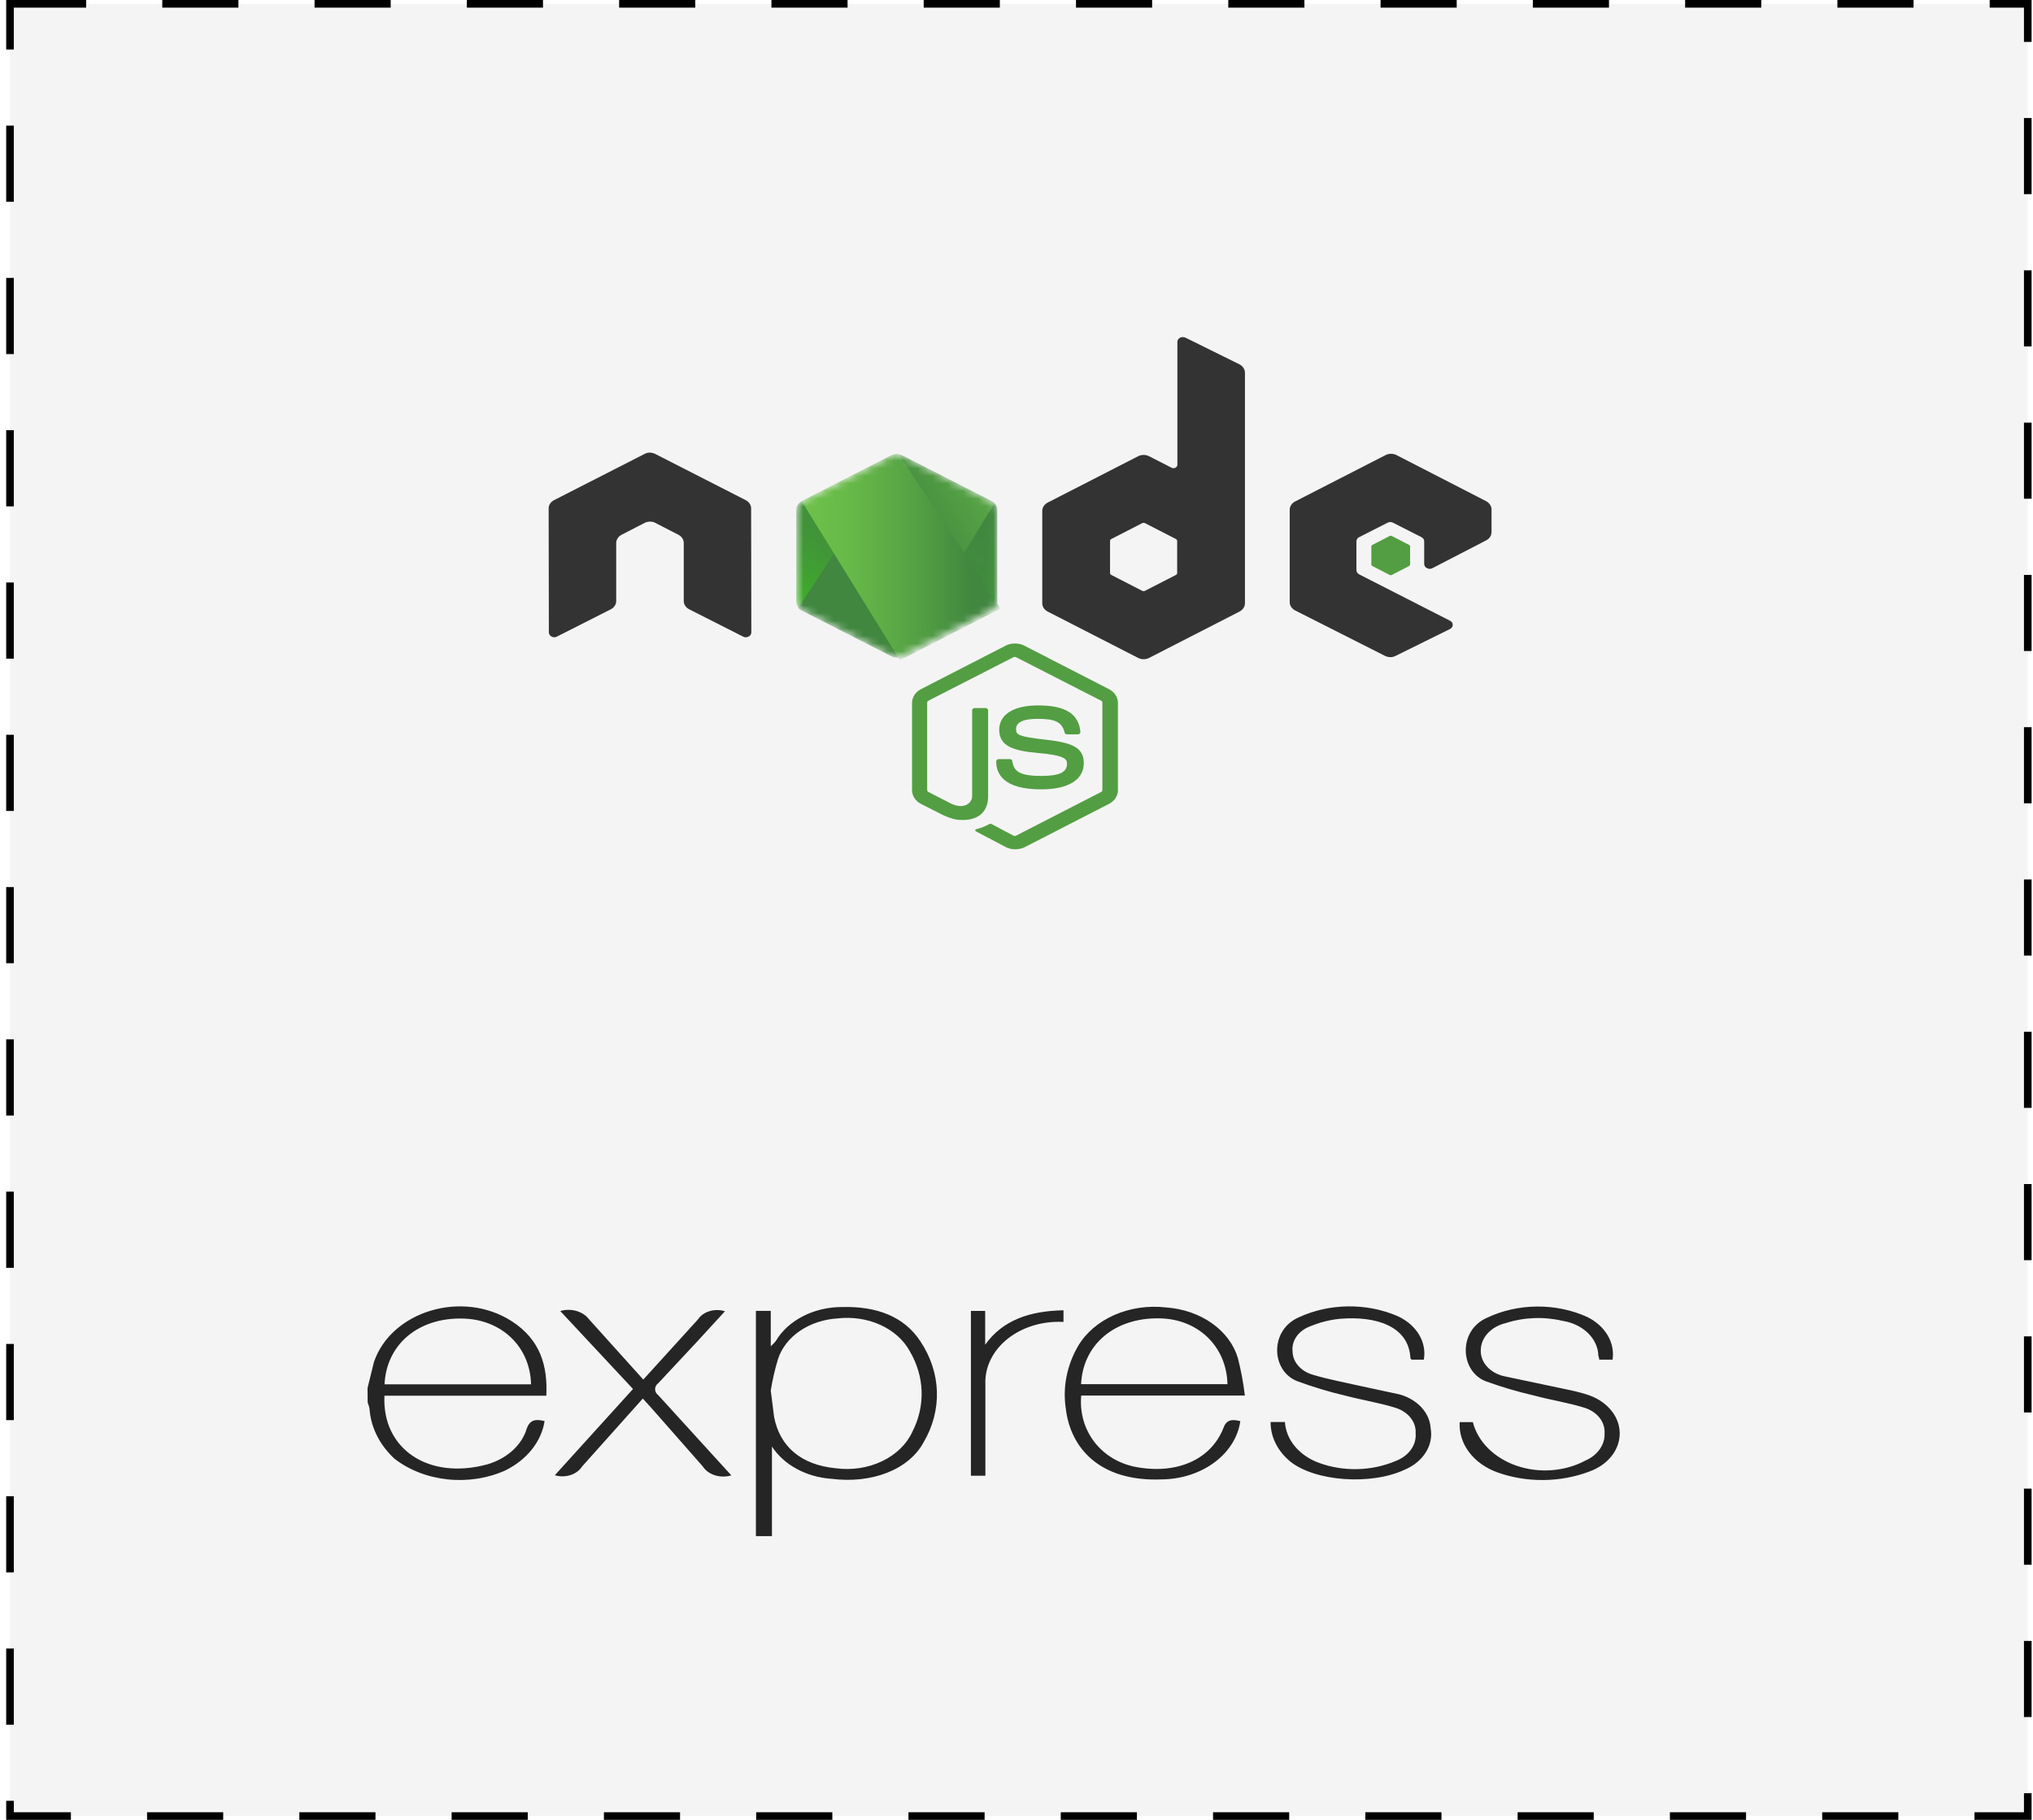 <svg width="267" height="239" viewBox="0 0 267 239" fill="none" xmlns="http://www.w3.org/2000/svg">
<g id="BackEnd">
<g id="expressjs-ar21 1">
<path id="Vector" d="M99.275 201.738V172.154H101.227V176.808C101.457 176.601 101.67 176.382 101.864 176.152C103.494 173.371 106.932 171.616 110.685 171.651C115.135 171.542 118.751 172.896 120.876 176.152C122.228 178.174 122.972 180.433 123.046 182.74C123.12 185.048 122.521 187.336 121.301 189.414C119.321 193.062 114.431 194.876 109.196 194.21C107.567 194.096 105.998 193.649 104.633 192.908C103.269 192.168 102.151 191.158 101.383 189.971V201.737L99.275 201.738ZM101.227 182.619L101.664 186.093C102.435 190.047 105.279 192.383 109.742 192.822C111.838 193.106 113.989 192.783 115.828 191.908C117.667 191.033 119.08 189.662 119.827 188.026C121.563 184.624 121.435 180.773 119.483 177.451C118.687 175.985 117.331 174.772 115.622 173.995C113.913 173.219 111.943 172.921 110.009 173.146C108.194 173.255 106.466 173.825 105.064 174.779C103.661 175.732 102.655 177.021 102.184 178.466C101.768 179.834 101.449 181.22 101.227 182.618V182.619ZM162.895 186.64C162.599 188.723 161.393 190.646 159.501 192.053C157.61 193.46 155.161 194.254 152.611 194.287C144.426 194.626 140.586 190.157 139.975 185C139.551 182.2 140.103 179.358 141.569 176.806C142.589 175.056 144.261 173.618 146.341 172.7C148.422 171.783 150.804 171.434 153.141 171.705C155.364 171.86 157.471 172.586 159.164 173.78C160.857 174.974 162.05 176.576 162.575 178.358C162.991 179.982 163.297 181.623 163.491 183.275H141.997C141.599 187.95 144.654 191.709 148.985 192.616C154.38 193.707 158.99 191.785 160.664 187.568C161.035 186.486 161.713 186.333 162.909 186.64H162.895ZM141.981 181.778H161.207C161.087 176.797 157.315 173.177 152.198 173.136C146.422 173.059 142.233 176.534 141.981 181.778ZM166.868 186.749H168.753C168.822 187.89 169.273 188.994 170.056 189.939C170.839 190.883 171.923 191.632 173.19 192.102C174.781 192.691 176.512 192.977 178.256 192.939C180 192.901 181.711 192.541 183.262 191.884C184.107 191.571 184.815 191.052 185.291 190.398C185.766 189.743 185.985 188.984 185.919 188.224C185.968 187.491 185.724 186.764 185.226 186.155C184.727 185.546 184 185.087 183.156 184.848C181.082 184.213 178.878 183.864 176.765 183.307C174.567 182.793 172.418 182.146 170.334 181.374C166.931 180.008 166.72 174.688 170.573 173.004C172.546 172.088 174.767 171.594 177.032 171.565C179.297 171.536 181.535 171.974 183.541 172.839C186.03 173.969 187.406 176.25 186.996 178.565H185.381C185.381 178.501 185.234 178.444 185.234 178.379C185.034 174.142 180.703 172.818 176.053 173.19C174.648 173.318 173.316 173.667 172.067 174.184C171.317 174.465 170.691 174.932 170.277 175.519C169.863 176.107 169.681 176.785 169.757 177.461C169.758 178.137 170.015 178.797 170.49 179.348C170.966 179.9 171.638 180.317 172.414 180.542C174.444 181.154 176.598 181.547 178.698 182.027L183.772 183.118C184.926 183.43 185.937 184.021 186.672 184.816C187.408 185.61 187.833 186.568 187.891 187.565C188.297 189.805 186.908 192.007 184.45 193.028C180.013 195.092 172.704 194.546 169.449 191.937C167.783 190.559 166.854 188.689 166.873 186.748L166.868 186.749ZM211.802 178.566H210.035C210.035 178.37 209.941 178.181 209.915 178.031C209.886 176.942 209.404 175.893 208.547 175.062C207.691 174.231 206.513 173.667 205.211 173.465C202.754 172.885 200.134 172.989 197.757 173.76C196.817 173.981 195.989 174.446 195.398 175.087C194.806 175.727 194.483 176.507 194.475 177.311C194.441 178.1 194.74 178.875 195.321 179.504C195.902 180.133 196.729 180.577 197.663 180.763L205.741 182.468C206.615 182.64 207.475 182.855 208.317 183.112C210.894 183.882 212.642 185.849 212.72 188.097C212.759 189.197 212.392 190.281 211.667 191.207C210.943 192.132 209.895 192.856 208.661 193.283C206.786 193.983 204.754 194.354 202.695 194.371C200.636 194.388 198.595 194.051 196.703 193.382C195.147 192.83 193.835 191.9 192.941 190.717C192.048 189.533 191.617 188.153 191.707 186.762H193.434C194.083 189.336 196.233 191.479 199.182 192.494C202.132 193.508 205.499 193.259 208.182 191.831C208.986 191.487 209.654 190.961 210.107 190.314C210.559 189.667 210.776 188.928 210.733 188.183C210.773 187.449 210.521 186.724 210.015 186.119C209.509 185.514 208.776 185.061 207.929 184.828C205.855 184.194 203.651 183.857 201.538 183.288C199.328 182.781 197.166 182.142 195.068 181.376C191.746 180.032 191.481 174.756 195.268 173.073C197.266 172.119 199.529 171.607 201.839 171.586C204.149 171.565 206.426 172.035 208.449 172.952C209.606 173.52 210.537 174.352 211.129 175.347C211.721 176.343 211.948 177.458 211.784 178.557L211.802 178.566ZM96.064 193.753C95.368 193.969 94.6 193.969 93.905 193.751C93.21 193.534 92.635 193.115 92.29 192.573L85.421 184.762L84.424 183.67L76.453 192.585C76.127 193.103 75.584 193.507 74.924 193.72C74.264 193.933 73.532 193.941 72.865 193.743L83.135 182.414L73.58 172.177C74.997 171.756 76.577 172.213 77.366 173.268L84.485 181.176L91.647 173.299C91.974 172.789 92.518 172.397 93.175 172.195C93.831 171.994 94.555 171.998 95.208 172.207L91.5 176.252L86.478 181.627C86.338 181.729 86.227 181.854 86.15 181.995C86.074 182.135 86.034 182.287 86.034 182.441C86.034 182.594 86.074 182.746 86.15 182.886C86.227 183.027 86.338 183.152 86.478 183.255L96.043 193.753H96.064ZM139.671 172.068V173.608C138.327 173.536 136.979 173.696 135.715 174.078C134.451 174.46 133.299 175.056 132.332 175.827C131.366 176.598 130.607 177.527 130.104 178.555C129.601 179.582 129.366 180.684 129.413 181.791C129.413 185.389 129.413 188.987 129.413 192.585V193.808H127.513V172.164H129.386V176.6C131.685 173.364 135.232 172.164 139.683 172.077L139.671 172.068ZM48.273 182.272L49.11 178.874C51.408 172.155 60.776 169.359 67.221 173.521C70.994 175.958 71.936 179.41 71.751 183.299H50.491C50.148 190.247 56.245 194.442 64.043 192.301C66.613 191.531 68.548 189.775 69.185 187.592C69.597 186.501 70.278 186.314 71.523 186.629C71.316 187.96 70.744 189.234 69.851 190.356C68.958 191.478 67.767 192.419 66.368 193.109C64.057 194.148 61.405 194.56 58.791 194.285C56.178 194.011 53.738 193.064 51.818 191.58C49.92 189.825 48.774 187.606 48.551 185.264C48.551 184.878 48.395 184.519 48.285 184.172C48.275 183.525 48.27 182.891 48.27 182.272H48.273ZM50.518 181.803H69.744C69.623 176.766 65.758 173.194 60.602 173.16C54.863 173.096 50.757 176.591 50.504 181.781L50.518 181.803Z" fill="black"/>
</g>
<rect id="Rectangle 1" x="1.313" y="0.5" width="265" height="238" fill="#C4C4C4" fill-opacity="0.19" stroke="black" stroke-dasharray="10 10"/>
<g id="nodejs-svgrepo-com 1">
<g id="Group">
<path id="Vector_2" d="M133.3 111.536C132.88 111.536 132.489 111.437 132.125 111.263L128.402 109.301C127.842 109.028 128.122 108.929 128.29 108.879C129.046 108.656 129.186 108.606 129.969 108.209C130.053 108.159 130.165 108.184 130.249 108.233L133.104 109.748C133.216 109.798 133.356 109.798 133.44 109.748L144.609 104.012C144.721 103.963 144.777 103.863 144.777 103.739V92.292C144.777 92.168 144.721 92.069 144.609 92.019L133.44 86.308C133.328 86.258 133.188 86.258 133.104 86.308L121.936 92.019C121.824 92.069 121.768 92.193 121.768 92.292V103.739C121.768 103.838 121.824 103.963 121.936 104.012L124.987 105.577C126.638 106.321 127.674 105.452 127.674 104.583V93.285C127.674 93.136 127.814 92.987 128.01 92.987H129.437C129.605 92.987 129.773 93.112 129.773 93.285V104.583C129.773 106.545 128.57 107.687 126.47 107.687C125.827 107.687 125.323 107.687 123.895 107.066L120.956 105.577C120.228 105.204 119.781 104.509 119.781 103.764V92.317C119.781 91.572 120.228 90.877 120.956 90.504L132.125 84.768C132.824 84.421 133.776 84.421 134.476 84.768L145.644 90.504C146.372 90.877 146.82 91.572 146.82 92.317V103.764C146.82 104.509 146.372 105.204 145.644 105.577L134.476 111.312C134.112 111.461 133.692 111.536 133.3 111.536ZM136.743 103.665C131.845 103.665 130.837 101.678 130.837 99.99C130.837 99.841 130.977 99.692 131.173 99.692H132.628C132.796 99.692 132.936 99.791 132.936 99.94C133.16 101.256 133.804 101.902 136.771 101.902C139.122 101.902 140.13 101.43 140.13 100.312C140.13 99.667 139.85 99.195 136.183 98.872C133.132 98.599 131.229 98.003 131.229 95.843C131.229 93.832 133.132 92.64 136.323 92.64C139.906 92.64 141.67 93.732 141.893 96.116C141.893 96.191 141.865 96.265 141.81 96.34C141.754 96.389 141.67 96.439 141.586 96.439H140.13C139.99 96.439 139.85 96.34 139.822 96.215C139.486 94.85 138.619 94.403 136.323 94.403C133.748 94.403 133.44 95.197 133.44 95.793C133.44 96.513 133.804 96.737 137.275 97.134C140.718 97.531 142.341 98.103 142.341 100.238C142.313 102.423 140.298 103.665 136.743 103.665Z" fill="#539E43"/>
<path id="Vector_3" d="M98.647 66.766C98.647 66.319 98.367 65.897 97.919 65.674L86.051 59.615C85.855 59.516 85.631 59.466 85.407 59.441H85.295C85.071 59.441 84.847 59.516 84.651 59.615L72.783 65.674C72.335 65.897 72.055 66.319 72.055 66.766L72.083 83.055C72.083 83.279 72.223 83.502 72.447 83.601C72.671 83.726 72.951 83.726 73.147 83.601L80.201 80.026C80.648 79.802 80.928 79.38 80.928 78.933V71.31C80.928 70.863 81.208 70.441 81.656 70.218L84.651 68.678C84.875 68.554 85.127 68.504 85.379 68.504C85.631 68.504 85.883 68.554 86.079 68.678L89.074 70.218C89.522 70.441 89.801 70.863 89.801 71.31V78.933C89.801 79.38 90.081 79.802 90.529 80.026L97.583 83.601C97.807 83.726 98.087 83.726 98.311 83.601C98.535 83.502 98.674 83.279 98.674 83.055L98.647 66.766Z" fill="#333333"/>
<path id="Vector_4" d="M155.693 44.344C155.469 44.245 155.189 44.245 154.993 44.344C154.769 44.468 154.629 44.667 154.629 44.89V61.03C154.629 61.179 154.545 61.328 154.377 61.428C154.209 61.502 154.042 61.502 153.874 61.428L150.907 59.913C150.459 59.689 149.927 59.689 149.479 59.913L137.611 65.996C137.163 66.22 136.883 66.642 136.883 67.089V79.231C136.883 79.678 137.163 80.1 137.611 80.324L149.479 86.407C149.927 86.631 150.459 86.631 150.907 86.407L162.775 80.324C163.223 80.1 163.503 79.678 163.503 79.231V48.962C163.503 48.491 163.223 48.069 162.775 47.845L155.693 44.344ZM154.601 75.233C154.601 75.358 154.545 75.457 154.433 75.507L150.375 77.592C150.263 77.642 150.123 77.642 150.011 77.592L145.952 75.507C145.84 75.457 145.784 75.333 145.784 75.233V71.062C145.784 70.938 145.84 70.838 145.952 70.789L150.011 68.703C150.123 68.653 150.263 68.653 150.375 68.703L154.433 70.789C154.545 70.838 154.601 70.963 154.601 71.062V75.233Z" fill="#333333"/>
<g id="Group_2">
<path id="Vector_5" d="M195.188 70.962C195.636 70.739 195.888 70.317 195.888 69.87V66.915C195.888 66.468 195.608 66.046 195.188 65.823L183.404 59.764C182.956 59.54 182.424 59.54 181.977 59.764L170.108 65.847C169.661 66.071 169.381 66.493 169.381 66.94V79.082C169.381 79.529 169.661 79.951 170.108 80.175L181.893 86.134C182.34 86.358 182.872 86.358 183.292 86.134L190.43 82.608C190.654 82.509 190.794 82.285 190.794 82.062C190.794 81.838 190.654 81.615 190.43 81.516L178.506 75.432C178.282 75.308 178.142 75.109 178.142 74.886V71.087C178.142 70.863 178.282 70.64 178.506 70.54L182.228 68.653C182.452 68.529 182.732 68.529 182.956 68.653L186.679 70.54C186.903 70.665 187.043 70.863 187.043 71.087V74.066C187.043 74.29 187.183 74.513 187.407 74.613C187.631 74.737 187.911 74.737 188.135 74.613L195.188 70.962Z" fill="#333333"/>
<path id="Vector_6" d="M182.508 70.391C182.592 70.342 182.704 70.342 182.788 70.391L185.056 71.558C185.14 71.608 185.195 71.683 185.195 71.782V74.116C185.195 74.215 185.14 74.29 185.056 74.34L182.788 75.507C182.704 75.556 182.592 75.556 182.508 75.507L180.241 74.34C180.157 74.29 180.101 74.215 180.101 74.116V71.782C180.101 71.683 180.157 71.608 180.241 71.558L182.508 70.391Z" fill="#539E43"/>
</g>
<g id="Group_3">
<mask id="mask0_2:32" style="mask-type:alpha" maskUnits="userSpaceOnUse" x="104" y="59" width="27" height="28">
<g id="mask-3">
<path id="Vector_7" d="M118.493 59.814C118.045 59.59 117.513 59.59 117.065 59.814L105.281 65.847C104.833 66.071 104.581 66.493 104.581 66.94V79.033C104.581 79.48 104.861 79.902 105.281 80.125L117.065 86.159C117.513 86.382 118.045 86.382 118.493 86.159L130.277 80.125C130.725 79.902 130.977 79.48 130.977 79.033V66.94C130.977 66.493 130.697 66.071 130.277 65.847L118.493 59.814Z" fill="white"/>
</g>
</mask>
<g mask="url(#mask0_2:32)">
<path id="Vector_8" d="M118.493 59.814C118.045 59.59 117.513 59.59 117.065 59.814L105.281 65.847C104.833 66.071 104.581 66.493 104.581 66.94V79.033C104.581 79.48 104.861 79.902 105.281 80.125L117.065 86.159C117.513 86.382 118.045 86.382 118.493 86.159L130.277 80.125C130.725 79.902 130.977 79.48 130.977 79.033V66.94C130.977 66.493 130.697 66.071 130.277 65.847L118.493 59.814Z" fill="url(#paint0_linear_2:32)"/>
<g id="Group_4">
<path id="Vector_9" d="M130.305 65.847L118.465 59.814C118.353 59.764 118.213 59.714 118.101 59.69L104.833 79.852C104.945 79.976 105.085 80.076 105.225 80.15L117.065 86.184C117.401 86.358 117.793 86.407 118.157 86.308L130.613 66.096C130.529 65.996 130.417 65.922 130.305 65.847Z" fill="url(#paint1_linear_2:32)"/>
</g>
<g id="Group_5">
<g id="Group_6">
<path id="Vector_10" fill-rule="evenodd" clip-rule="evenodd" d="M130.333 80.125C130.669 79.951 130.921 79.653 131.033 79.331L118.045 59.665C117.709 59.615 117.345 59.64 117.037 59.813L105.281 65.823L117.961 86.333C118.129 86.308 118.325 86.258 118.493 86.184L130.333 80.125Z" fill="url(#paint2_linear_2:32)"/>
<path id="Vector_11" fill-rule="evenodd" clip-rule="evenodd" d="M130.333 80.125L118.521 86.159C118.353 86.234 118.185 86.283 117.989 86.308L118.213 86.68L131.313 79.951V79.802L130.977 79.306C130.921 79.653 130.669 79.951 130.333 80.125Z" fill="url(#paint3_linear_2:32)"/>
<path id="Vector_12" fill-rule="evenodd" clip-rule="evenodd" d="M130.333 80.125L118.521 86.159C118.353 86.234 118.185 86.283 117.989 86.308L118.213 86.68L131.313 79.951V79.802L130.977 79.306C130.921 79.653 130.669 79.951 130.333 80.125Z" fill="url(#paint4_linear_2:32)"/>
</g>
</g>
</g>
</g>
</g>
</g>
</g>
<defs>
<linearGradient id="paint0_linear_2:32" x1="122.58" y1="64.312" x2="111.75" y2="83.494" gradientUnits="userSpaceOnUse">
<stop stop-color="#41873F"/>
<stop offset="0.329" stop-color="#418B3D"/>
<stop offset="0.635" stop-color="#419637"/>
<stop offset="0.932" stop-color="#3FA92D"/>
<stop offset="1" stop-color="#3FAE2A"/>
</linearGradient>
<linearGradient id="paint1_linear_2:32" x1="115.99" y1="74.403" x2="146.459" y2="55.742" gradientUnits="userSpaceOnUse">
<stop offset="0.138" stop-color="#41873F"/>
<stop offset="0.403" stop-color="#54A044"/>
<stop offset="0.714" stop-color="#66B848"/>
<stop offset="0.908" stop-color="#6CC04A"/>
</linearGradient>
<linearGradient id="paint2_linear_2:32" x1="104.151" y1="72.987" x2="131.419" y2="72.987" gradientUnits="userSpaceOnUse">
<stop offset="0.092" stop-color="#6CC04A"/>
<stop offset="0.286" stop-color="#66B848"/>
<stop offset="0.597" stop-color="#54A044"/>
<stop offset="0.862" stop-color="#41873F"/>
</linearGradient>
<linearGradient id="paint3_linear_2:32" x1="104.151" y1="83.013" x2="131.419" y2="83.013" gradientUnits="userSpaceOnUse">
<stop offset="0.092" stop-color="#6CC04A"/>
<stop offset="0.286" stop-color="#66B848"/>
<stop offset="0.597" stop-color="#54A044"/>
<stop offset="0.862" stop-color="#41873F"/>
</linearGradient>
<linearGradient id="paint4_linear_2:32" x1="135.392" y1="63.74" x2="129.914" y2="96.093" gradientUnits="userSpaceOnUse">
<stop stop-color="#41873F"/>
<stop offset="0.329" stop-color="#418B3D"/>
<stop offset="0.635" stop-color="#419637"/>
<stop offset="0.932" stop-color="#3FA92D"/>
<stop offset="1" stop-color="#3FAE2A"/>
</linearGradient>
</defs>
</svg>
